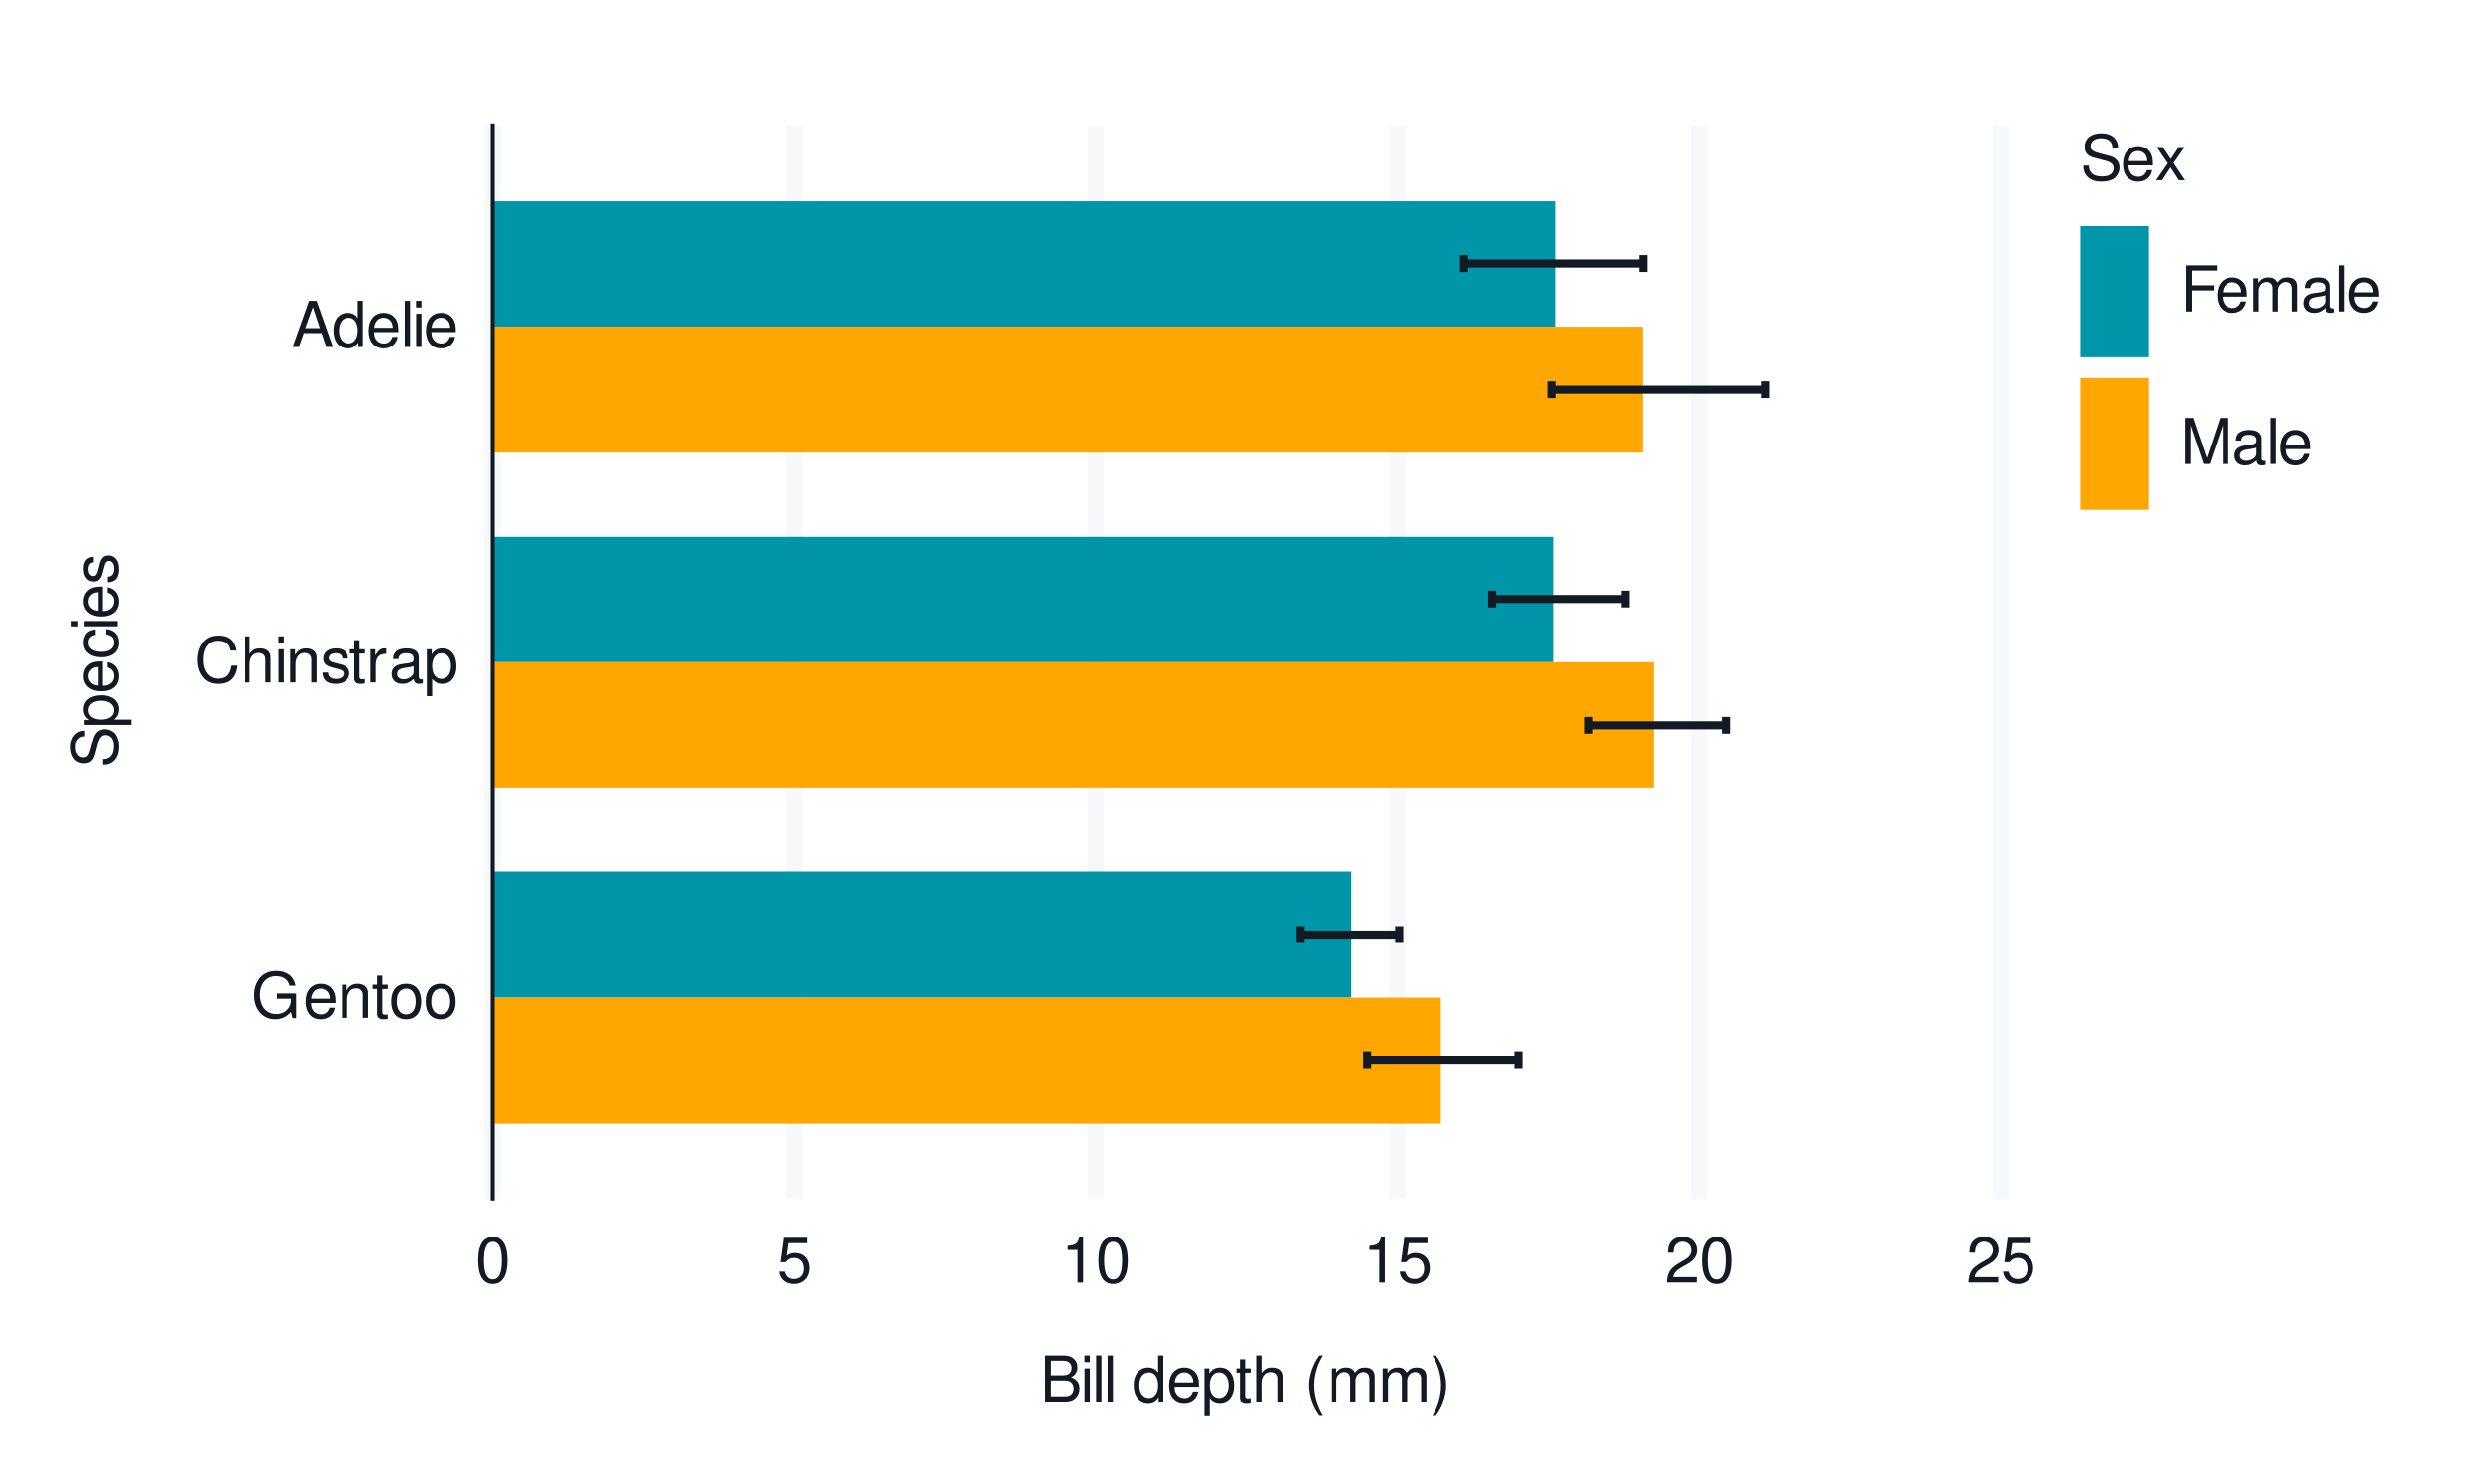 <?xml version="1.0" encoding="UTF-8"?>
<svg xmlns="http://www.w3.org/2000/svg" xmlns:xlink="http://www.w3.org/1999/xlink" width="432pt" height="259pt" viewBox="0 0 432 259" version="1.1">
<defs>
<g>
<symbol overflow="visible" id="glyph0-0">
<path style="stroke:none;" d=""/>
</symbol>
<symbol overflow="visible" id="glyph0-1">
<path style="stroke:none;" d="M 7.797 -4.234 L 4.453 -4.234 L 4.453 -3.328 L 6.891 -3.328 L 6.891 -3.109 C 6.891 -1.688 5.844 -0.656 4.375 -0.656 C 3.562 -0.656 2.828 -0.953 2.359 -1.469 C 1.828 -2.031 1.5 -2.984 1.5 -3.984 C 1.5 -5.953 2.625 -7.25 4.328 -7.25 C 5.547 -7.25 6.422 -6.625 6.641 -5.594 L 7.688 -5.594 C 7.406 -7.219 6.172 -8.156 4.328 -8.156 C 3.359 -8.156 2.562 -7.891 1.938 -7.375 C 1 -6.609 0.484 -5.375 0.484 -3.922 C 0.484 -1.469 1.984 0.25 4.156 0.25 C 5.25 0.25 6.109 -0.156 6.891 -1.016 L 7.156 0.047 L 7.797 0.047 Z M 7.797 -4.234 "/>
</symbol>
<symbol overflow="visible" id="glyph0-2">
<path style="stroke:none;" d="M 5.641 -2.578 C 5.641 -3.453 5.578 -3.984 5.406 -4.406 C 5.031 -5.359 4.156 -5.922 3.078 -5.922 C 1.469 -5.922 0.438 -4.703 0.438 -2.812 C 0.438 -0.906 1.438 0.25 3.062 0.25 C 4.375 0.25 5.297 -0.5 5.516 -1.75 L 4.594 -1.75 C 4.344 -0.984 3.828 -0.594 3.094 -0.594 C 2.516 -0.594 2.016 -0.859 1.703 -1.344 C 1.484 -1.672 1.406 -2 1.391 -2.578 Z M 1.422 -3.328 C 1.5 -4.391 2.141 -5.078 3.062 -5.078 C 4 -5.078 4.656 -4.359 4.656 -3.328 Z M 1.422 -3.328 "/>
</symbol>
<symbol overflow="visible" id="glyph0-3">
<path style="stroke:none;" d="M 0.766 -5.766 L 0.766 0 L 1.688 0 L 1.688 -3.172 C 1.688 -4.359 2.312 -5.125 3.25 -5.125 C 3.984 -5.125 4.438 -4.688 4.438 -4 L 4.438 0 L 5.359 0 L 5.359 -4.359 C 5.359 -5.312 4.641 -5.922 3.531 -5.922 C 2.672 -5.922 2.125 -5.594 1.609 -4.797 L 1.609 -5.766 Z M 0.766 -5.766 "/>
</symbol>
<symbol overflow="visible" id="glyph0-4">
<path style="stroke:none;" d="M 2.797 -5.766 L 1.844 -5.766 L 1.844 -7.344 L 0.938 -7.344 L 0.938 -5.766 L 0.156 -5.766 L 0.156 -5.016 L 0.938 -5.016 L 0.938 -0.656 C 0.938 -0.062 1.328 0.25 2.047 0.25 C 2.281 0.25 2.484 0.234 2.797 0.172 L 2.797 -0.594 C 2.656 -0.562 2.547 -0.547 2.359 -0.547 C 1.953 -0.547 1.844 -0.656 1.844 -1.062 L 1.844 -5.016 L 2.797 -5.016 Z M 2.797 -5.766 "/>
</symbol>
<symbol overflow="visible" id="glyph0-5">
<path style="stroke:none;" d="M 2.984 -5.922 C 1.359 -5.922 0.391 -4.781 0.391 -2.844 C 0.391 -0.891 1.359 0.25 3 0.25 C 4.625 0.25 5.609 -0.906 5.609 -2.797 C 5.609 -4.797 4.656 -5.922 2.984 -5.922 Z M 3 -5.078 C 4.031 -5.078 4.656 -4.234 4.656 -2.812 C 4.656 -1.438 4.016 -0.594 3 -0.594 C 1.984 -0.594 1.359 -1.438 1.359 -2.844 C 1.359 -4.234 1.984 -5.078 3 -5.078 Z M 3 -5.078 "/>
</symbol>
<symbol overflow="visible" id="glyph0-6">
<path style="stroke:none;" d="M 7.281 -5.531 C 6.969 -7.297 5.953 -8.156 4.188 -8.156 C 3.109 -8.156 2.25 -7.812 1.656 -7.156 C 0.922 -6.359 0.531 -5.219 0.531 -3.922 C 0.531 -2.594 0.938 -1.469 1.688 -0.688 C 2.312 -0.047 3.109 0.25 4.141 0.25 C 6.109 0.25 7.203 -0.797 7.453 -2.922 L 6.391 -2.922 C 6.297 -2.375 6.188 -2 6.031 -1.688 C 5.703 -1.016 5.016 -0.656 4.156 -0.656 C 2.562 -0.656 1.547 -1.922 1.547 -3.922 C 1.547 -5.984 2.516 -7.25 4.062 -7.25 C 4.719 -7.25 5.328 -7.062 5.656 -6.75 C 5.953 -6.469 6.109 -6.141 6.234 -5.531 Z M 7.281 -5.531 "/>
</symbol>
<symbol overflow="visible" id="glyph0-7">
<path style="stroke:none;" d="M 0.766 -8.016 L 0.766 0 L 1.688 0 L 1.688 -3.172 C 1.688 -4.359 2.297 -5.125 3.25 -5.125 C 3.547 -5.125 3.844 -5.031 4.062 -4.875 C 4.328 -4.672 4.438 -4.406 4.438 -4 L 4.438 0 L 5.344 0 L 5.344 -4.359 C 5.344 -5.328 4.656 -5.922 3.531 -5.922 C 2.719 -5.922 2.219 -5.672 1.688 -4.969 L 1.688 -8.016 Z M 0.766 -8.016 "/>
</symbol>
<symbol overflow="visible" id="glyph0-8">
<path style="stroke:none;" d="M 1.656 -5.766 L 0.734 -5.766 L 0.734 0 L 1.656 0 Z M 1.656 -8.016 L 0.719 -8.016 L 0.719 -6.859 L 1.656 -6.859 Z M 1.656 -8.016 "/>
</symbol>
<symbol overflow="visible" id="glyph0-9">
<path style="stroke:none;" d="M 4.812 -4.156 C 4.812 -5.297 4.062 -5.922 2.734 -5.922 C 1.391 -5.922 0.516 -5.234 0.516 -4.172 C 0.516 -3.266 0.984 -2.844 2.344 -2.516 L 3.203 -2.297 C 3.844 -2.141 4.094 -1.906 4.094 -1.5 C 4.094 -0.953 3.547 -0.594 2.75 -0.594 C 2.25 -0.594 1.844 -0.734 1.609 -0.984 C 1.469 -1.141 1.391 -1.312 1.344 -1.719 L 0.375 -1.719 C 0.422 -0.391 1.172 0.25 2.672 0.25 C 4.125 0.25 5.047 -0.469 5.047 -1.578 C 5.047 -2.438 4.562 -2.906 3.422 -3.172 L 2.547 -3.391 C 1.797 -3.562 1.469 -3.812 1.469 -4.219 C 1.469 -4.75 1.953 -5.078 2.688 -5.078 C 3.438 -5.078 3.828 -4.766 3.844 -4.156 Z M 4.812 -4.156 "/>
</symbol>
<symbol overflow="visible" id="glyph0-10">
<path style="stroke:none;" d="M 0.766 -5.766 L 0.766 0 L 1.688 0 L 1.688 -2.984 C 1.688 -4.375 2.266 -5 3.531 -4.969 L 3.531 -5.891 C 3.375 -5.922 3.281 -5.922 3.172 -5.922 C 2.578 -5.922 2.141 -5.578 1.609 -4.719 L 1.609 -5.766 Z M 0.766 -5.766 "/>
</symbol>
<symbol overflow="visible" id="glyph0-11">
<path style="stroke:none;" d="M 5.891 -0.531 C 5.781 -0.516 5.734 -0.516 5.688 -0.516 C 5.375 -0.516 5.188 -0.688 5.188 -0.969 L 5.188 -4.359 C 5.188 -5.375 4.438 -5.922 3.031 -5.922 C 2.172 -5.922 1.5 -5.688 1.109 -5.266 C 0.844 -4.969 0.734 -4.625 0.719 -4.062 L 1.641 -4.062 C 1.719 -4.766 2.141 -5.078 2.984 -5.078 C 3.828 -5.078 4.281 -4.781 4.281 -4.219 L 4.281 -3.984 C 4.266 -3.594 4.062 -3.438 3.328 -3.344 C 2.031 -3.172 1.828 -3.141 1.469 -2.984 C 0.797 -2.703 0.469 -2.203 0.469 -1.453 C 0.469 -0.406 1.188 0.25 2.359 0.25 C 3.078 0.25 3.656 0 4.312 -0.594 C 4.375 0 4.656 0.25 5.266 0.25 C 5.453 0.25 5.578 0.234 5.891 0.156 Z M 4.281 -1.812 C 4.281 -1.5 4.188 -1.312 3.922 -1.062 C 3.547 -0.719 3.094 -0.547 2.547 -0.547 C 1.844 -0.547 1.422 -0.891 1.422 -1.469 C 1.422 -2.078 1.812 -2.391 2.812 -2.531 C 3.781 -2.656 3.969 -2.703 4.281 -2.844 Z M 4.281 -1.812 "/>
</symbol>
<symbol overflow="visible" id="glyph0-12">
<path style="stroke:none;" d="M 0.594 2.391 L 1.516 2.391 L 1.516 -0.609 C 2 -0.016 2.547 0.25 3.281 0.25 C 4.781 0.25 5.75 -0.953 5.75 -2.781 C 5.75 -4.719 4.812 -5.922 3.281 -5.922 C 2.5 -5.922 1.875 -5.578 1.438 -4.891 L 1.438 -5.766 L 0.594 -5.766 Z M 3.125 -5.078 C 4.141 -5.078 4.797 -4.188 4.797 -2.812 C 4.797 -1.5 4.125 -0.609 3.125 -0.609 C 2.141 -0.609 1.516 -1.484 1.516 -2.844 C 1.516 -4.188 2.141 -5.078 3.125 -5.078 Z M 3.125 -5.078 "/>
</symbol>
<symbol overflow="visible" id="glyph0-13">
<path style="stroke:none;" d="M 5.219 -2.406 L 6.031 0 L 7.188 0 L 4.359 -8.016 L 3.047 -8.016 L 0.188 0 L 1.281 0 L 2.125 -2.406 Z M 4.922 -3.266 L 2.375 -3.266 L 3.703 -6.922 Z M 4.922 -3.266 "/>
</symbol>
<symbol overflow="visible" id="glyph0-14">
<path style="stroke:none;" d="M 5.438 -8.016 L 4.531 -8.016 L 4.531 -5.031 C 4.141 -5.625 3.531 -5.922 2.766 -5.922 C 1.266 -5.922 0.281 -4.734 0.281 -2.891 C 0.281 -0.953 1.234 0.25 2.797 0.25 C 3.594 0.25 4.141 -0.047 4.625 -0.766 L 4.625 0 L 5.438 0 Z M 2.922 -5.078 C 3.906 -5.078 4.531 -4.203 4.531 -2.812 C 4.531 -1.484 3.891 -0.609 2.922 -0.609 C 1.906 -0.609 1.25 -1.5 1.25 -2.844 C 1.25 -4.188 1.906 -5.078 2.922 -5.078 Z M 2.922 -5.078 "/>
</symbol>
<symbol overflow="visible" id="glyph0-15">
<path style="stroke:none;" d="M 1.672 -8.016 L 0.75 -8.016 L 0.75 0 L 1.672 0 Z M 1.672 -8.016 "/>
</symbol>
<symbol overflow="visible" id="glyph0-16">
<path style="stroke:none;" d="M 3.031 -7.953 C 2.297 -7.953 1.641 -7.625 1.234 -7.078 C 0.719 -6.375 0.469 -5.328 0.469 -3.844 C 0.469 -1.172 1.359 0.25 3.031 0.25 C 4.672 0.25 5.578 -1.172 5.578 -3.781 C 5.578 -5.328 5.328 -6.359 4.812 -7.078 C 4.406 -7.641 3.766 -7.953 3.031 -7.953 Z M 3.031 -7.094 C 4.062 -7.094 4.594 -6.031 4.594 -3.875 C 4.594 -1.609 4.078 -0.547 3 -0.547 C 1.984 -0.547 1.469 -1.656 1.469 -3.844 C 1.469 -6.031 1.984 -7.094 3.031 -7.094 Z M 3.031 -7.094 "/>
</symbol>
<symbol overflow="visible" id="glyph0-17">
<path style="stroke:none;" d="M 5.234 -7.797 L 1.203 -7.797 L 0.625 -3.547 L 1.516 -3.547 C 1.969 -4.094 2.344 -4.281 2.953 -4.281 C 4 -4.281 4.656 -3.562 4.656 -2.406 C 4.656 -1.281 4 -0.609 2.953 -0.609 C 2.094 -0.609 1.578 -1.031 1.359 -1.906 L 0.391 -1.906 C 0.516 -1.281 0.625 -0.969 0.859 -0.688 C 1.297 -0.094 2.094 0.25 2.969 0.25 C 4.547 0.25 5.641 -0.891 5.641 -2.547 C 5.641 -4.078 4.625 -5.141 3.125 -5.141 C 2.578 -5.141 2.141 -5 1.688 -4.656 L 1.984 -6.844 L 5.234 -6.844 Z M 5.234 -7.797 "/>
</symbol>
<symbol overflow="visible" id="glyph0-18">
<path style="stroke:none;" d="M 2.844 -5.672 L 2.844 0 L 3.812 0 L 3.812 -7.953 L 3.172 -7.953 C 2.844 -6.734 2.625 -6.562 1.125 -6.375 L 1.125 -5.672 Z M 2.844 -5.672 "/>
</symbol>
<symbol overflow="visible" id="glyph0-19">
<path style="stroke:none;" d="M 5.562 -0.953 L 1.469 -0.953 C 1.562 -1.609 1.906 -2.031 2.875 -2.625 L 3.969 -3.234 C 5.062 -3.844 5.625 -4.656 5.625 -5.625 C 5.625 -6.297 5.359 -6.906 4.891 -7.344 C 4.438 -7.75 3.859 -7.953 3.125 -7.953 C 2.141 -7.953 1.391 -7.594 0.969 -6.922 C 0.688 -6.5 0.578 -6 0.547 -5.203 L 1.516 -5.203 C 1.547 -5.734 1.609 -6.062 1.75 -6.328 C 2 -6.812 2.516 -7.109 3.094 -7.109 C 3.969 -7.109 4.625 -6.469 4.625 -5.609 C 4.625 -4.969 4.266 -4.422 3.578 -4.031 L 2.562 -3.438 C 0.938 -2.5 0.469 -1.75 0.375 -0.016 L 5.562 -0.016 Z M 5.562 -0.953 "/>
</symbol>
<symbol overflow="visible" id="glyph0-20">
<path style="stroke:none;" d="M 0.875 0 L 4.484 0 C 5.25 0 5.812 -0.203 6.234 -0.672 C 6.641 -1.094 6.859 -1.656 6.859 -2.281 C 6.859 -3.25 6.406 -3.844 5.391 -4.234 C 6.125 -4.578 6.5 -5.156 6.5 -5.984 C 6.5 -6.578 6.281 -7.078 5.859 -7.453 C 5.438 -7.844 4.891 -8.016 4.125 -8.016 L 0.875 -8.016 Z M 1.891 -4.562 L 1.891 -7.109 L 3.875 -7.109 C 4.438 -7.109 4.766 -7.047 5.031 -6.828 C 5.328 -6.609 5.484 -6.281 5.484 -5.844 C 5.484 -5.406 5.328 -5.078 5.031 -4.844 C 4.766 -4.641 4.438 -4.562 3.875 -4.562 Z M 1.891 -0.906 L 1.891 -3.656 L 4.391 -3.656 C 5.297 -3.656 5.828 -3.141 5.828 -2.281 C 5.828 -1.422 5.297 -0.906 4.391 -0.906 Z M 1.891 -0.906 "/>
</symbol>
<symbol overflow="visible" id="glyph0-21">
<path style="stroke:none;" d=""/>
</symbol>
<symbol overflow="visible" id="glyph0-22">
<path style="stroke:none;" d="M 2.594 -8.016 C 1.5 -6.578 0.797 -4.578 0.797 -2.844 C 0.797 -1.109 1.5 0.891 2.594 2.328 L 3.203 2.328 C 2.234 0.766 1.688 -1.094 1.688 -2.844 C 1.688 -4.594 2.234 -6.453 3.203 -8.016 Z M 2.594 -8.016 "/>
</symbol>
<symbol overflow="visible" id="glyph0-23">
<path style="stroke:none;" d="M 0.766 -5.766 L 0.766 0 L 1.688 0 L 1.688 -3.625 C 1.688 -4.453 2.297 -5.125 3.047 -5.125 C 3.734 -5.125 4.109 -4.703 4.109 -3.969 L 4.109 0 L 5.031 0 L 5.031 -3.625 C 5.031 -4.453 5.641 -5.125 6.391 -5.125 C 7.062 -5.125 7.453 -4.703 7.453 -3.969 L 7.453 0 L 8.375 0 L 8.375 -4.328 C 8.375 -5.359 7.781 -5.922 6.703 -5.922 C 5.938 -5.922 5.484 -5.703 4.938 -5.047 C 4.594 -5.672 4.141 -5.922 3.391 -5.922 C 2.625 -5.922 2.094 -5.641 1.609 -4.953 L 1.609 -5.766 Z M 0.766 -5.766 "/>
</symbol>
<symbol overflow="visible" id="glyph0-24">
<path style="stroke:none;" d="M 1.016 2.328 C 2.125 0.891 2.812 -1.109 2.812 -2.844 C 2.812 -4.578 2.125 -6.578 1.016 -8.016 L 0.422 -8.016 C 1.391 -6.453 1.922 -4.594 1.922 -2.844 C 1.922 -1.094 1.391 0.766 0.422 2.328 Z M 1.016 2.328 "/>
</symbol>
<symbol overflow="visible" id="glyph0-25">
<path style="stroke:none;" d="M 6.562 -5.672 C 6.562 -6.219 6.516 -6.375 6.344 -6.75 C 5.906 -7.672 4.969 -8.156 3.625 -8.156 C 1.859 -8.156 0.766 -7.25 0.766 -5.797 C 0.766 -4.812 1.281 -4.203 2.344 -3.922 L 4.328 -3.406 C 5.359 -3.141 5.812 -2.734 5.812 -2.094 C 5.812 -1.672 5.578 -1.234 5.234 -0.984 C 4.922 -0.766 4.406 -0.656 3.766 -0.656 C 2.875 -0.656 2.297 -0.859 1.906 -1.312 C 1.609 -1.672 1.484 -2.062 1.5 -2.547 L 0.531 -2.547 C 0.531 -1.812 0.688 -1.328 1 -0.891 C 1.547 -0.125 2.469 0.25 3.703 0.25 C 4.656 0.25 5.438 0.031 5.953 -0.359 C 6.484 -0.797 6.828 -1.5 6.828 -2.203 C 6.828 -3.188 6.219 -3.922 5.125 -4.219 L 3.109 -4.75 C 2.141 -5.016 1.797 -5.328 1.797 -5.938 C 1.797 -6.75 2.516 -7.297 3.594 -7.297 C 4.859 -7.297 5.578 -6.719 5.594 -5.672 Z M 6.562 -5.672 "/>
</symbol>
<symbol overflow="visible" id="glyph0-26">
<path style="stroke:none;" d="M 3.219 -2.984 L 5.141 -5.766 L 4.109 -5.766 L 2.734 -3.672 L 1.344 -5.766 L 0.297 -5.766 L 2.219 -2.938 L 0.188 0 L 1.234 0 L 2.688 -2.219 L 4.141 0 L 5.203 0 Z M 3.219 -2.984 "/>
</symbol>
<symbol overflow="visible" id="glyph0-27">
<path style="stroke:none;" d="M 2.016 -3.656 L 5.844 -3.656 L 5.844 -4.547 L 2.016 -4.547 L 2.016 -7.109 L 6.375 -7.109 L 6.375 -8.016 L 0.984 -8.016 L 0.984 0 L 2.016 0 Z M 2.016 -3.656 "/>
</symbol>
<symbol overflow="visible" id="glyph0-28">
<path style="stroke:none;" d="M 5.141 0 L 7.406 -6.719 L 7.406 0 L 8.375 0 L 8.375 -8.016 L 6.953 -8.016 L 4.625 -1.031 L 2.25 -8.016 L 0.828 -8.016 L 0.828 0 L 1.797 0 L 1.797 -6.719 L 4.062 0 Z M 5.141 0 "/>
</symbol>
<symbol overflow="visible" id="glyph1-0">
<path style="stroke:none;" d=""/>
</symbol>
<symbol overflow="visible" id="glyph1-1">
<path style="stroke:none;" d="M -5.672 -6.562 C -6.219 -6.562 -6.375 -6.516 -6.75 -6.344 C -7.672 -5.906 -8.156 -4.969 -8.156 -3.625 C -8.156 -1.859 -7.25 -0.766 -5.797 -0.766 C -4.812 -0.766 -4.203 -1.281 -3.922 -2.344 L -3.406 -4.328 C -3.141 -5.359 -2.734 -5.812 -2.094 -5.812 C -1.672 -5.812 -1.234 -5.578 -0.984 -5.234 C -0.766 -4.922 -0.656 -4.406 -0.656 -3.766 C -0.656 -2.875 -0.859 -2.297 -1.312 -1.906 C -1.672 -1.609 -2.062 -1.484 -2.547 -1.5 L -2.547 -0.531 C -1.812 -0.531 -1.328 -0.688 -0.891 -1 C -0.125 -1.547 0.25 -2.469 0.25 -3.703 C 0.25 -4.656 0.031 -5.438 -0.359 -5.953 C -0.797 -6.484 -1.5 -6.828 -2.203 -6.828 C -3.188 -6.828 -3.922 -6.219 -4.219 -5.125 L -4.75 -3.109 C -5.016 -2.141 -5.328 -1.797 -5.938 -1.797 C -6.75 -1.797 -7.297 -2.516 -7.297 -3.594 C -7.297 -4.859 -6.719 -5.578 -5.672 -5.594 Z M -5.672 -6.562 "/>
</symbol>
<symbol overflow="visible" id="glyph1-2">
<path style="stroke:none;" d="M 2.391 -0.594 L 2.391 -1.516 L -0.609 -1.516 C -0.016 -2 0.25 -2.547 0.25 -3.281 C 0.25 -4.781 -0.953 -5.75 -2.781 -5.75 C -4.719 -5.75 -5.922 -4.812 -5.922 -3.281 C -5.922 -2.5 -5.578 -1.875 -4.891 -1.438 L -5.766 -1.438 L -5.766 -0.594 Z M -5.078 -3.125 C -5.078 -4.141 -4.188 -4.797 -2.812 -4.797 C -1.5 -4.797 -0.609 -4.125 -0.609 -3.125 C -0.609 -2.141 -1.484 -1.516 -2.844 -1.516 C -4.188 -1.516 -5.078 -2.141 -5.078 -3.125 Z M -5.078 -3.125 "/>
</symbol>
<symbol overflow="visible" id="glyph1-3">
<path style="stroke:none;" d="M -2.578 -5.641 C -3.453 -5.641 -3.984 -5.578 -4.406 -5.406 C -5.359 -5.031 -5.922 -4.156 -5.922 -3.078 C -5.922 -1.469 -4.703 -0.438 -2.812 -0.438 C -0.906 -0.438 0.25 -1.438 0.25 -3.062 C 0.25 -4.375 -0.5 -5.297 -1.75 -5.516 L -1.75 -4.594 C -0.984 -4.344 -0.594 -3.828 -0.594 -3.094 C -0.594 -2.516 -0.859 -2.016 -1.344 -1.703 C -1.672 -1.484 -2 -1.406 -2.578 -1.391 Z M -3.328 -1.422 C -4.391 -1.5 -5.078 -2.141 -5.078 -3.062 C -5.078 -4 -4.359 -4.656 -3.328 -4.656 Z M -3.328 -1.422 "/>
</symbol>
<symbol overflow="visible" id="glyph1-4">
<path style="stroke:none;" d="M -3.828 -5.188 C -4.391 -5.141 -4.75 -5.016 -5.078 -4.797 C -5.609 -4.406 -5.922 -3.703 -5.922 -2.906 C -5.922 -1.344 -4.703 -0.344 -2.781 -0.344 C -0.922 -0.344 0.25 -1.328 0.25 -2.891 C 0.25 -4.266 -0.578 -5.141 -1.984 -5.25 L -1.984 -4.328 C -1.062 -4.172 -0.594 -3.703 -0.594 -2.922 C -0.594 -1.906 -1.422 -1.297 -2.781 -1.297 C -4.219 -1.297 -5.078 -1.891 -5.078 -2.891 C -5.078 -3.656 -4.625 -4.141 -3.828 -4.25 Z M -3.828 -5.188 "/>
</symbol>
<symbol overflow="visible" id="glyph1-5">
<path style="stroke:none;" d="M -5.766 -1.656 L -5.766 -0.734 L 0 -0.734 L 0 -1.656 Z M -8.016 -1.656 L -8.016 -0.719 L -6.859 -0.719 L -6.859 -1.656 Z M -8.016 -1.656 "/>
</symbol>
<symbol overflow="visible" id="glyph1-6">
<path style="stroke:none;" d="M -4.156 -4.812 C -5.297 -4.812 -5.922 -4.062 -5.922 -2.734 C -5.922 -1.391 -5.234 -0.516 -4.172 -0.516 C -3.266 -0.516 -2.844 -0.984 -2.516 -2.344 L -2.297 -3.203 C -2.141 -3.844 -1.906 -4.094 -1.5 -4.094 C -0.953 -4.094 -0.594 -3.547 -0.594 -2.75 C -0.594 -2.25 -0.734 -1.844 -0.984 -1.609 C -1.141 -1.469 -1.312 -1.391 -1.719 -1.344 L -1.719 -0.375 C -0.391 -0.422 0.25 -1.172 0.25 -2.672 C 0.25 -4.125 -0.469 -5.047 -1.578 -5.047 C -2.438 -5.047 -2.906 -4.562 -3.172 -3.422 L -3.391 -2.547 C -3.562 -1.797 -3.812 -1.469 -4.219 -1.469 C -4.75 -1.469 -5.078 -1.953 -5.078 -2.688 C -5.078 -3.438 -4.766 -3.828 -4.156 -3.844 Z M -4.156 -4.812 "/>
</symbol>
</g>
</defs>
<g id="surface473">
<rect x="0" y="0" width="432" height="259" style="fill:rgb(100%,100%,100%);fill-opacity:1;stroke:none;"/>
<path style="fill:none;stroke-width:1.067;stroke-linecap:round;stroke-linejoin:round;stroke:rgb(100%,100%,100%);stroke-opacity:1;stroke-miterlimit:10;" d="M 0 259 L 432 259 L 432 0 L 0 0 Z M 0 259 "/>
<path style="fill-rule:nonzero;fill:rgb(100%,100%,100%);fill-opacity:1;stroke-width:1.067;stroke-linecap:round;stroke-linejoin:round;stroke:rgb(100%,100%,100%);stroke-opacity:1;stroke-miterlimit:10;" d="M 85.969 209.223 L 349.238 209.223 L 349.238 21.918 L 85.969 21.918 Z M 85.969 209.223 "/>
<path style="fill:none;stroke-width:2.838;stroke-linecap:butt;stroke-linejoin:round;stroke:rgb(96.471%,97.255%,98.039%);stroke-opacity:1;stroke-miterlimit:10;" d="M 85.969 209.223 L 85.969 21.918 "/>
<path style="fill:none;stroke-width:2.838;stroke-linecap:butt;stroke-linejoin:round;stroke:rgb(96.471%,97.255%,98.039%);stroke-opacity:1;stroke-miterlimit:10;" d="M 138.625 209.223 L 138.625 21.918 "/>
<path style="fill:none;stroke-width:2.838;stroke-linecap:butt;stroke-linejoin:round;stroke:rgb(96.471%,97.255%,98.039%);stroke-opacity:1;stroke-miterlimit:10;" d="M 191.277 209.223 L 191.277 21.918 "/>
<path style="fill:none;stroke-width:2.838;stroke-linecap:butt;stroke-linejoin:round;stroke:rgb(96.471%,97.255%,98.039%);stroke-opacity:1;stroke-miterlimit:10;" d="M 243.93 209.223 L 243.93 21.918 "/>
<path style="fill:none;stroke-width:2.838;stroke-linecap:butt;stroke-linejoin:round;stroke:rgb(96.471%,97.255%,98.039%);stroke-opacity:1;stroke-miterlimit:10;" d="M 296.586 209.223 L 296.586 21.918 "/>
<path style="fill:none;stroke-width:2.838;stroke-linecap:butt;stroke-linejoin:round;stroke:rgb(96.471%,97.255%,98.039%);stroke-opacity:1;stroke-miterlimit:10;" d="M 349.238 209.223 L 349.238 21.918 "/>
<path style="fill-rule:nonzero;fill:rgb(0%,58.431%,65.882%);fill-opacity:1;stroke-width:0.007;stroke-linecap:butt;stroke-linejoin:miter;stroke:rgb(0%,58.431%,65.882%);stroke-opacity:1;stroke-miterlimit:10;" d="M 85.969 57.039 L 271.539 57.039 L 271.539 35.09 L 85.969 35.09 Z M 85.969 57.039 "/>
<path style="fill-rule:nonzero;fill:rgb(100%,65.098%,0%);fill-opacity:1;stroke-width:0.007;stroke-linecap:butt;stroke-linejoin:miter;stroke:rgb(100%,65.098%,0%);stroke-opacity:1;stroke-miterlimit:10;" d="M 85.969 78.988 L 286.816 78.988 L 286.816 57.039 L 85.969 57.039 Z M 85.969 78.988 "/>
<path style="fill-rule:nonzero;fill:rgb(0%,58.431%,65.882%);fill-opacity:1;stroke-width:0.007;stroke-linecap:butt;stroke-linejoin:miter;stroke:rgb(0%,58.431%,65.882%);stroke-opacity:1;stroke-miterlimit:10;" d="M 85.969 115.57 L 271.188 115.57 L 271.188 93.621 L 85.969 93.621 Z M 85.969 115.57 "/>
<path style="fill-rule:nonzero;fill:rgb(100%,65.098%,0%);fill-opacity:1;stroke-width:0.007;stroke-linecap:butt;stroke-linejoin:miter;stroke:rgb(100%,65.098%,0%);stroke-opacity:1;stroke-miterlimit:10;" d="M 85.969 137.52 L 288.715 137.52 L 288.715 115.57 L 85.969 115.57 Z M 85.969 137.52 "/>
<path style="fill-rule:nonzero;fill:rgb(0%,58.431%,65.882%);fill-opacity:1;stroke-width:0.007;stroke-linecap:butt;stroke-linejoin:miter;stroke:rgb(0%,58.431%,65.882%);stroke-opacity:1;stroke-miterlimit:10;" d="M 85.969 174.102 L 235.906 174.102 L 235.906 152.152 L 85.969 152.152 Z M 85.969 174.102 "/>
<path style="fill-rule:nonzero;fill:rgb(100%,65.098%,0%);fill-opacity:1;stroke-width:0.007;stroke-linecap:butt;stroke-linejoin:miter;stroke:rgb(100%,65.098%,0%);stroke-opacity:1;stroke-miterlimit:10;" d="M 85.969 196.051 L 251.492 196.051 L 251.492 174.102 L 85.969 174.102 Z M 85.969 196.051 "/>
<path style="fill:none;stroke-width:1.408;stroke-linecap:butt;stroke-linejoin:round;stroke:rgb(7.059%,10.588%,14.118%);stroke-opacity:1;stroke-miterlimit:10;" d="M 286.898 47.527 L 286.898 44.598 "/>
<path style="fill:none;stroke-width:1.408;stroke-linecap:butt;stroke-linejoin:round;stroke:rgb(7.059%,10.588%,14.118%);stroke-opacity:1;stroke-miterlimit:10;" d="M 286.898 46.062 L 255.516 46.062 "/>
<path style="fill:none;stroke-width:1.408;stroke-linecap:butt;stroke-linejoin:round;stroke:rgb(7.059%,10.588%,14.118%);stroke-opacity:1;stroke-miterlimit:10;" d="M 255.516 47.527 L 255.516 44.598 "/>
<path style="fill:none;stroke-width:1.408;stroke-linecap:butt;stroke-linejoin:round;stroke:rgb(7.059%,10.588%,14.118%);stroke-opacity:1;stroke-miterlimit:10;" d="M 308.168 69.477 L 308.168 66.547 "/>
<path style="fill:none;stroke-width:1.408;stroke-linecap:butt;stroke-linejoin:round;stroke:rgb(7.059%,10.588%,14.118%);stroke-opacity:1;stroke-miterlimit:10;" d="M 308.168 68.012 L 270.891 68.012 "/>
<path style="fill:none;stroke-width:1.408;stroke-linecap:butt;stroke-linejoin:round;stroke:rgb(7.059%,10.588%,14.118%);stroke-opacity:1;stroke-miterlimit:10;" d="M 270.891 69.477 L 270.891 66.547 "/>
<path style="fill:none;stroke-width:1.408;stroke-linecap:butt;stroke-linejoin:round;stroke:rgb(7.059%,10.588%,14.118%);stroke-opacity:1;stroke-miterlimit:10;" d="M 283.633 106.059 L 283.633 103.133 "/>
<path style="fill:none;stroke-width:1.408;stroke-linecap:butt;stroke-linejoin:round;stroke:rgb(7.059%,10.588%,14.118%);stroke-opacity:1;stroke-miterlimit:10;" d="M 283.633 104.594 L 260.41 104.594 "/>
<path style="fill:none;stroke-width:1.408;stroke-linecap:butt;stroke-linejoin:round;stroke:rgb(7.059%,10.588%,14.118%);stroke-opacity:1;stroke-miterlimit:10;" d="M 260.41 106.059 L 260.41 103.133 "/>
<path style="fill:none;stroke-width:1.408;stroke-linecap:butt;stroke-linejoin:round;stroke:rgb(7.059%,10.588%,14.118%);stroke-opacity:1;stroke-miterlimit:10;" d="M 301.219 128.008 L 301.219 125.082 "/>
<path style="fill:none;stroke-width:1.408;stroke-linecap:butt;stroke-linejoin:round;stroke:rgb(7.059%,10.588%,14.118%);stroke-opacity:1;stroke-miterlimit:10;" d="M 301.219 126.543 L 277.262 126.543 "/>
<path style="fill:none;stroke-width:1.408;stroke-linecap:butt;stroke-linejoin:round;stroke:rgb(7.059%,10.588%,14.118%);stroke-opacity:1;stroke-miterlimit:10;" d="M 277.262 128.008 L 277.262 125.082 "/>
<path style="fill:none;stroke-width:1.408;stroke-linecap:butt;stroke-linejoin:round;stroke:rgb(7.059%,10.588%,14.118%);stroke-opacity:1;stroke-miterlimit:10;" d="M 244.246 164.59 L 244.246 161.664 "/>
<path style="fill:none;stroke-width:1.408;stroke-linecap:butt;stroke-linejoin:round;stroke:rgb(7.059%,10.588%,14.118%);stroke-opacity:1;stroke-miterlimit:10;" d="M 244.246 163.129 L 226.926 163.129 "/>
<path style="fill:none;stroke-width:1.408;stroke-linecap:butt;stroke-linejoin:round;stroke:rgb(7.059%,10.588%,14.118%);stroke-opacity:1;stroke-miterlimit:10;" d="M 226.926 164.59 L 226.926 161.664 "/>
<path style="fill:none;stroke-width:1.408;stroke-linecap:butt;stroke-linejoin:round;stroke:rgb(7.059%,10.588%,14.118%);stroke-opacity:1;stroke-miterlimit:10;" d="M 264.992 186.539 L 264.992 183.613 "/>
<path style="fill:none;stroke-width:1.408;stroke-linecap:butt;stroke-linejoin:round;stroke:rgb(7.059%,10.588%,14.118%);stroke-opacity:1;stroke-miterlimit:10;" d="M 264.992 185.078 L 238.664 185.078 "/>
<path style="fill:none;stroke-width:1.408;stroke-linecap:butt;stroke-linejoin:round;stroke:rgb(7.059%,10.588%,14.118%);stroke-opacity:1;stroke-miterlimit:10;" d="M 238.664 186.539 L 238.664 183.613 "/>
<path style="fill:none;stroke-width:0.704;stroke-linecap:square;stroke-linejoin:round;stroke:rgb(7.059%,10.588%,14.118%);stroke-opacity:1;stroke-miterlimit:10;" d="M 85.969 209.223 L 85.969 21.918 "/>
<g style="fill:rgb(7.059%,10.588%,14.118%);fill-opacity:1;">
  <use xlink:href="#glyph0-1" x="43.918" y="177.62"/>
  <use xlink:href="#glyph0-2" x="52.918" y="177.62"/>
  <use xlink:href="#glyph0-3" x="58.918" y="177.62"/>
  <use xlink:href="#glyph0-4" x="64.918" y="177.62"/>
  <use xlink:href="#glyph0-5" x="67.918" y="177.62"/>
  <use xlink:href="#glyph0-5" x="73.918" y="177.62"/>
</g>
<g style="fill:rgb(7.059%,10.588%,14.118%);fill-opacity:1;">
  <use xlink:href="#glyph0-6" x="33.918" y="119.089"/>
  <use xlink:href="#glyph0-7" x="41.918" y="119.089"/>
  <use xlink:href="#glyph0-8" x="47.918" y="119.089"/>
  <use xlink:href="#glyph0-3" x="49.918" y="119.089"/>
  <use xlink:href="#glyph0-9" x="55.918" y="119.089"/>
  <use xlink:href="#glyph0-4" x="60.918" y="119.089"/>
  <use xlink:href="#glyph0-10" x="63.918" y="119.089"/>
  <use xlink:href="#glyph0-11" x="67.918" y="119.089"/>
  <use xlink:href="#glyph0-12" x="73.918" y="119.089"/>
</g>
<g style="fill:rgb(7.059%,10.588%,14.118%);fill-opacity:1;">
  <use xlink:href="#glyph0-13" x="50.918" y="60.558"/>
  <use xlink:href="#glyph0-14" x="57.918" y="60.558"/>
  <use xlink:href="#glyph0-2" x="63.918" y="60.558"/>
  <use xlink:href="#glyph0-15" x="69.918" y="60.558"/>
  <use xlink:href="#glyph0-8" x="71.918" y="60.558"/>
  <use xlink:href="#glyph0-2" x="73.918" y="60.558"/>
</g>
<g style="fill:rgb(7.059%,10.588%,14.118%);fill-opacity:1;">
  <use xlink:href="#glyph0-16" x="82.969" y="223.839"/>
</g>
<g style="fill:rgb(7.059%,10.588%,14.118%);fill-opacity:1;">
  <use xlink:href="#glyph0-17" x="135.625" y="223.839"/>
</g>
<g style="fill:rgb(7.059%,10.588%,14.118%);fill-opacity:1;">
  <use xlink:href="#glyph0-18" x="185.277" y="223.839"/>
  <use xlink:href="#glyph0-16" x="191.277" y="223.839"/>
</g>
<g style="fill:rgb(7.059%,10.588%,14.118%);fill-opacity:1;">
  <use xlink:href="#glyph0-18" x="237.93" y="223.839"/>
  <use xlink:href="#glyph0-17" x="243.93" y="223.839"/>
</g>
<g style="fill:rgb(7.059%,10.588%,14.118%);fill-opacity:1;">
  <use xlink:href="#glyph0-19" x="290.586" y="223.839"/>
  <use xlink:href="#glyph0-16" x="296.586" y="223.839"/>
</g>
<g style="fill:rgb(7.059%,10.588%,14.118%);fill-opacity:1;">
  <use xlink:href="#glyph0-19" x="343.238" y="223.839"/>
  <use xlink:href="#glyph0-17" x="349.238" y="223.839"/>
</g>
<g style="fill:rgb(7.059%,10.588%,14.118%);fill-opacity:1;">
  <use xlink:href="#glyph0-20" x="181.605" y="244.683"/>
  <use xlink:href="#glyph0-8" x="188.605" y="244.683"/>
  <use xlink:href="#glyph0-15" x="190.605" y="244.683"/>
  <use xlink:href="#glyph0-15" x="192.605" y="244.683"/>
  <use xlink:href="#glyph0-21" x="194.605" y="244.683"/>
  <use xlink:href="#glyph0-14" x="197.605" y="244.683"/>
  <use xlink:href="#glyph0-2" x="203.605" y="244.683"/>
  <use xlink:href="#glyph0-12" x="209.605" y="244.683"/>
  <use xlink:href="#glyph0-4" x="215.605" y="244.683"/>
  <use xlink:href="#glyph0-7" x="218.605" y="244.683"/>
  <use xlink:href="#glyph0-21" x="224.605" y="244.683"/>
  <use xlink:href="#glyph0-22" x="227.605" y="244.683"/>
  <use xlink:href="#glyph0-23" x="231.605" y="244.683"/>
  <use xlink:href="#glyph0-23" x="240.605" y="244.683"/>
  <use xlink:href="#glyph0-24" x="249.605" y="244.683"/>
</g>
<g style="fill:rgb(7.059%,10.588%,14.118%);fill-opacity:1;">
  <use xlink:href="#glyph1-1" x="20.476" y="134.07"/>
  <use xlink:href="#glyph1-2" x="20.476" y="127.07"/>
  <use xlink:href="#glyph1-3" x="20.476" y="121.07"/>
  <use xlink:href="#glyph1-4" x="20.476" y="115.07"/>
  <use xlink:href="#glyph1-5" x="20.476" y="110.07"/>
  <use xlink:href="#glyph1-3" x="20.476" y="108.07"/>
  <use xlink:href="#glyph1-6" x="20.476" y="102.07"/>
</g>
<path style="fill-rule:nonzero;fill:rgb(100%,100%,100%);fill-opacity:1;stroke-width:1.067;stroke-linecap:round;stroke-linejoin:round;stroke:rgb(100%,100%,100%);stroke-opacity:1;stroke-miterlimit:10;" d="M 354.906 97.152 L 410.082 97.152 L 410.082 21.918 L 354.906 21.918 Z M 354.906 97.152 "/>
<g style="fill:rgb(7.059%,10.588%,14.118%);fill-opacity:1;">
  <use xlink:href="#glyph0-25" x="363.129" y="31.437"/>
  <use xlink:href="#glyph0-2" x="370.129" y="31.437"/>
  <use xlink:href="#glyph0-26" x="376.129" y="31.437"/>
</g>
<path style="fill-rule:nonzero;fill:rgb(100%,100%,100%);fill-opacity:1;stroke-width:1.067;stroke-linecap:round;stroke-linejoin:round;stroke:rgb(100%,100%,100%);stroke-opacity:1;stroke-miterlimit:10;" d="M 363.129 62.355 L 375.086 62.355 L 375.086 39.398 L 363.129 39.398 Z M 363.129 62.355 "/>
<path style="fill-rule:nonzero;fill:rgb(0%,58.431%,65.882%);fill-opacity:1;stroke-width:0.007;stroke-linecap:butt;stroke-linejoin:miter;stroke:rgb(0%,58.431%,65.882%);stroke-opacity:1;stroke-miterlimit:10;" d="M 363.129 62.355 L 375.086 62.355 L 375.086 39.398 L 363.129 39.398 Z M 363.129 62.355 "/>
<path style="fill-rule:nonzero;fill:rgb(100%,100%,100%);fill-opacity:1;stroke-width:1.067;stroke-linecap:round;stroke-linejoin:round;stroke:rgb(100%,100%,100%);stroke-opacity:1;stroke-miterlimit:10;" d="M 363.129 88.93 L 375.086 88.93 L 375.086 65.973 L 363.129 65.973 Z M 363.129 88.93 "/>
<path style="fill-rule:nonzero;fill:rgb(100%,65.098%,0%);fill-opacity:1;stroke-width:0.007;stroke-linecap:butt;stroke-linejoin:miter;stroke:rgb(100%,65.098%,0%);stroke-opacity:1;stroke-miterlimit:10;" d="M 363.129 88.93 L 375.086 88.93 L 375.086 65.973 L 363.129 65.973 Z M 363.129 88.93 "/>
<g style="fill:rgb(7.059%,10.588%,14.118%);fill-opacity:1;">
  <use xlink:href="#glyph0-27" x="380.562" y="54.394"/>
  <use xlink:href="#glyph0-2" x="386.562" y="54.394"/>
  <use xlink:href="#glyph0-23" x="392.562" y="54.394"/>
  <use xlink:href="#glyph0-11" x="401.562" y="54.394"/>
  <use xlink:href="#glyph0-15" x="407.562" y="54.394"/>
  <use xlink:href="#glyph0-2" x="409.562" y="54.394"/>
</g>
<g style="fill:rgb(7.059%,10.588%,14.118%);fill-opacity:1;">
  <use xlink:href="#glyph0-28" x="380.562" y="80.972"/>
  <use xlink:href="#glyph0-11" x="389.562" y="80.972"/>
  <use xlink:href="#glyph0-15" x="395.562" y="80.972"/>
  <use xlink:href="#glyph0-2" x="397.562" y="80.972"/>
</g>
</g>
</svg>
